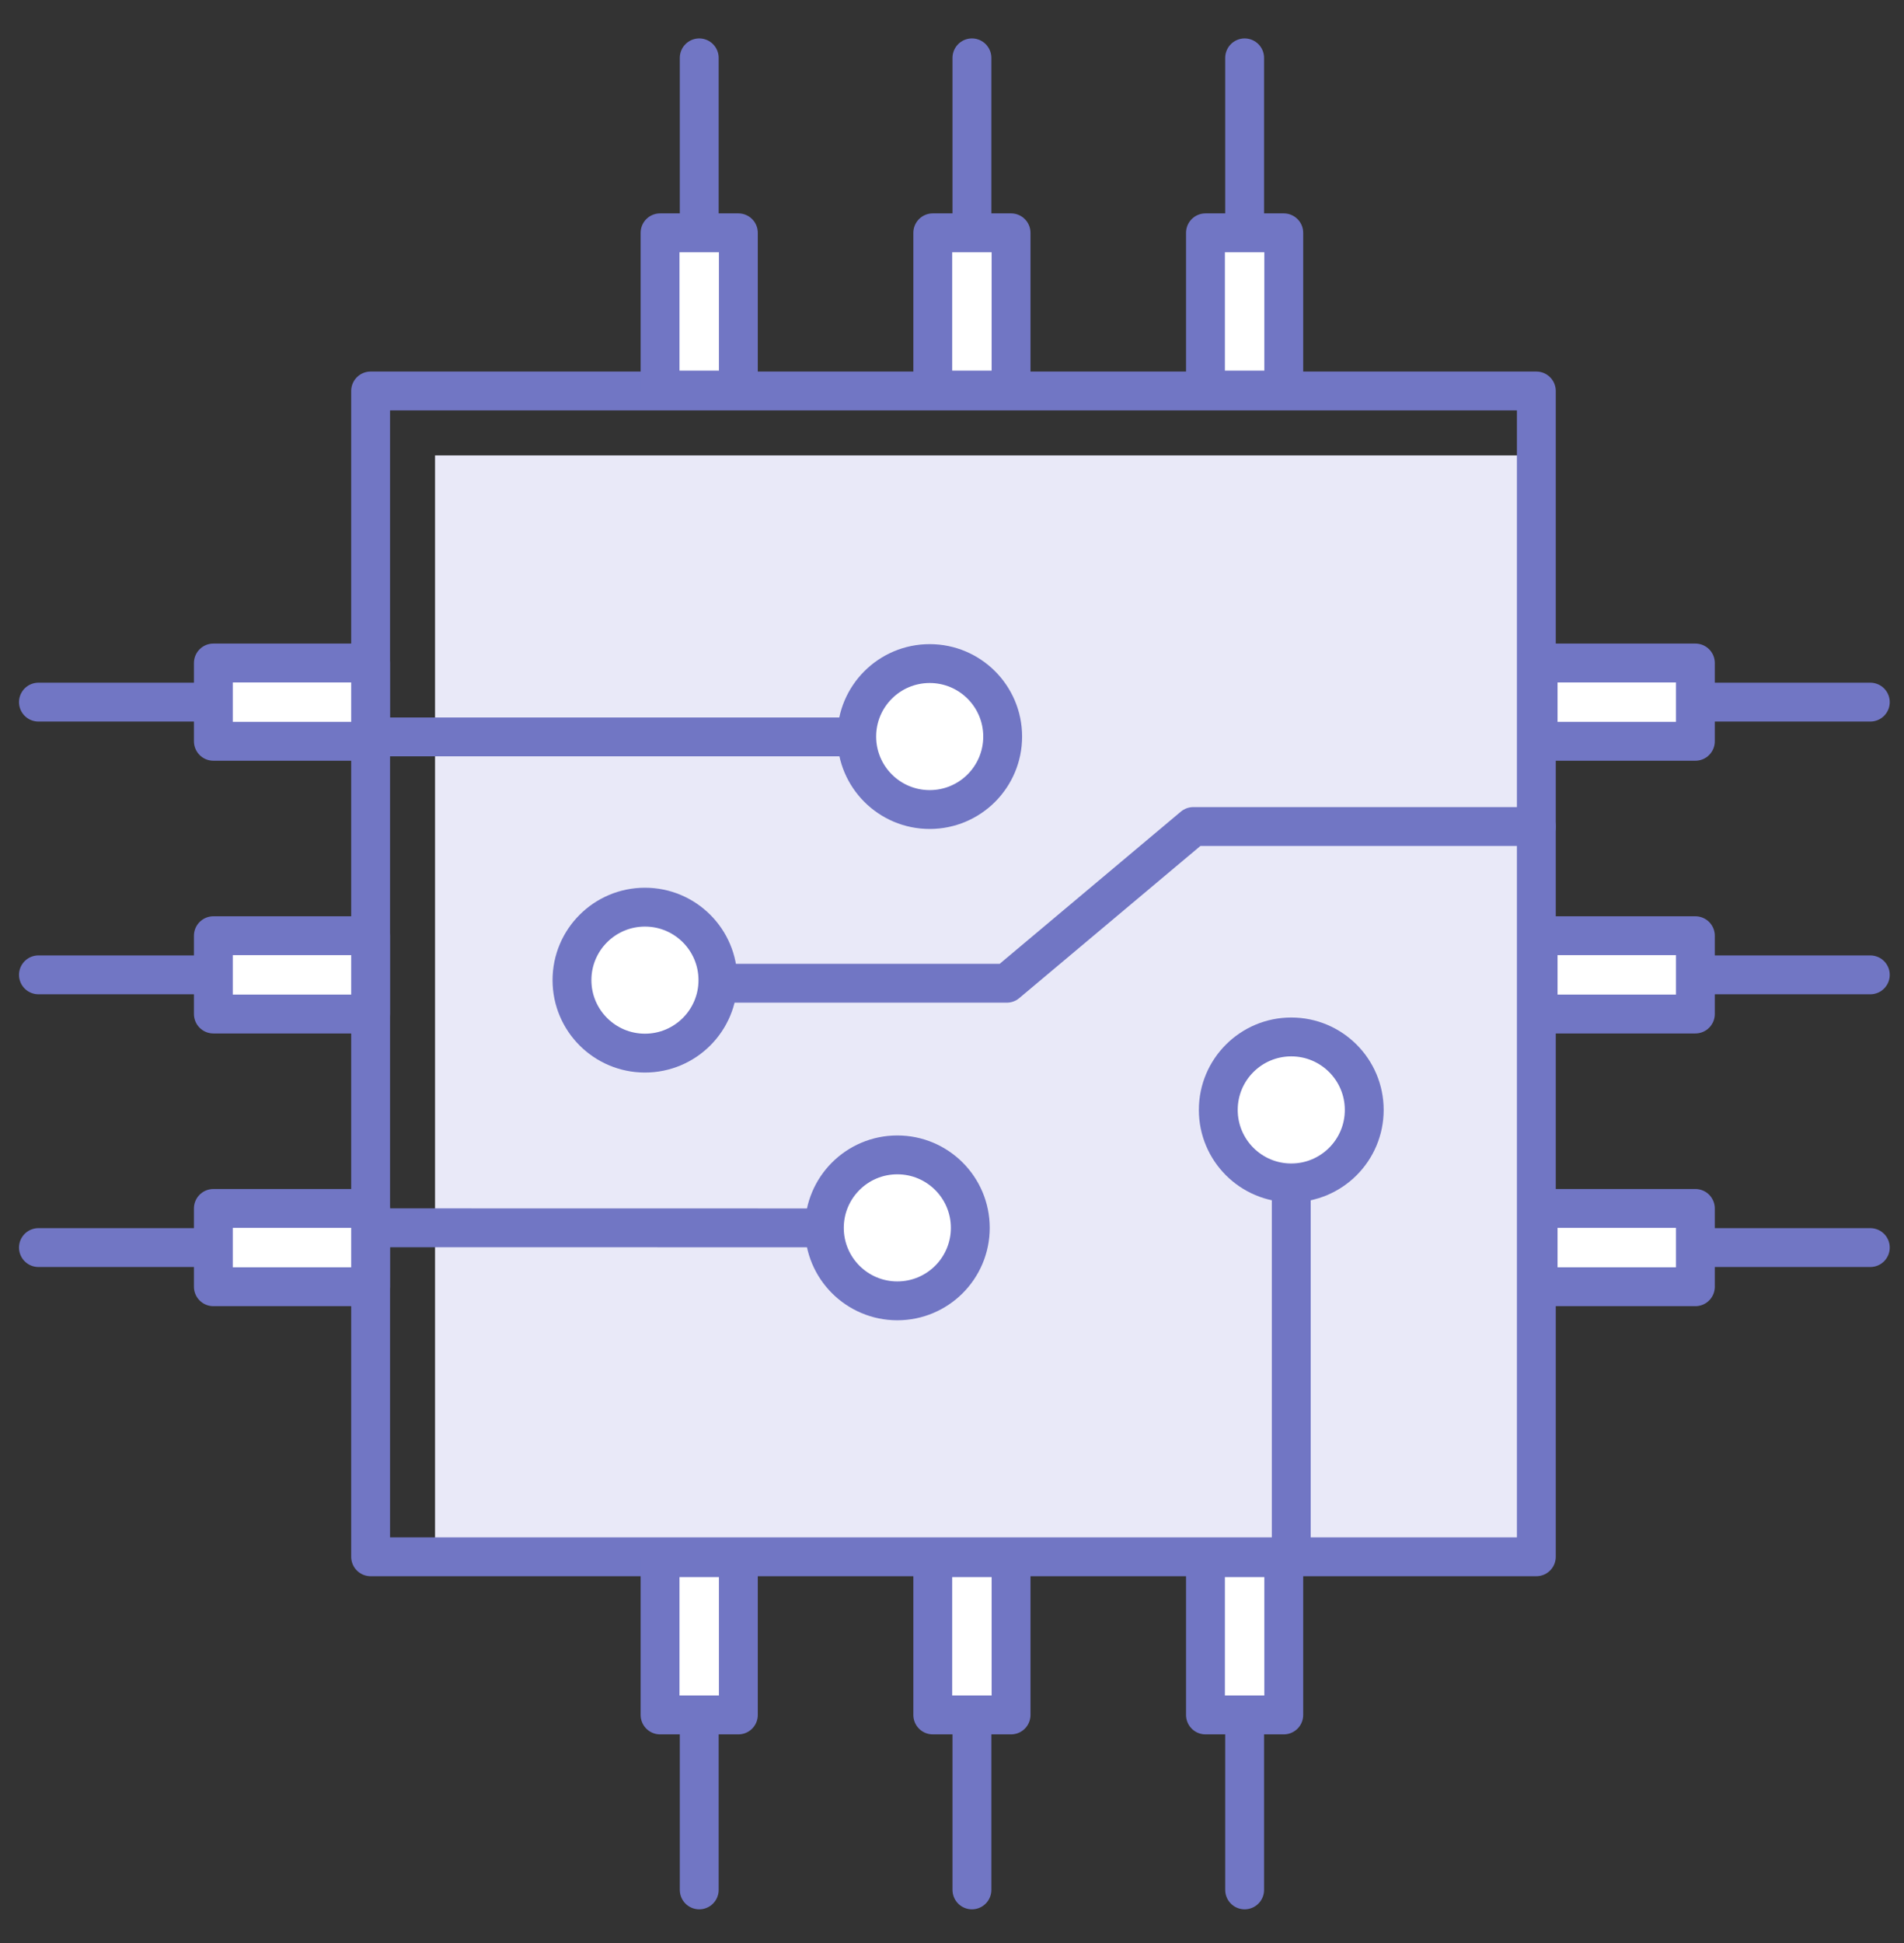 <?xml version="1.0" encoding="UTF-8"?>
<svg width="49px" height="50px" viewBox="0 0 49 50" version="1.1" xmlns="http://www.w3.org/2000/svg" xmlns:xlink="http://www.w3.org/1999/xlink">
    <rect x="0" y="0" width="49" height="50" fill="#333333" stroke="none"/>
    <!-- Generator: Sketch 63.1 (92452) - https://sketch.com -->
    <title>Group 6</title>
    <desc>Created with Sketch.</desc>
    <g id="Empty-state" stroke="none" stroke-width="1" fill="none" fill-rule="evenodd">
        <g id="Artboard" transform="translate(-96, -1190)">
            <g id="Group-6" transform="translate(96.5, 1190.5)">
                <rect id="Rectangle" fill="#E9E9F8" x="10.696" y="11.219" width="28.342" height="28.342"></rect>
                <g id="Group-29-Copy-2" transform="translate(7.538, 16.061)" stroke="#7176C4" stroke-linecap="round" stroke-linejoin="round">
                    <g id="Group-28" transform="translate(0.504, 0.306)">
                        <line x1="0.996" y1="2.096" x2="13.468" y2="2.096" id="Stroke-9-Copy-3"></line>
                        <circle id="Oval" fill="#FFFFFF" cx="15.384" cy="2.087" r="1.878"></circle>
                    </g>
                    <g id="Group-28" transform="translate(25.255, 16.825) rotate(-90) translate(-25.255, -16.825) translate(18.255, 14.325)">
                        <line x1="0.825" y1="2.438" x2="9.861" y2="2.438" id="Stroke-9-Copy-3"></line>
                        <circle id="Oval" fill="#FFFFFF" cx="11.824" cy="2.438" r="1.878"></circle>
                    </g>
                    <polyline id="Stroke-9-Copy-5" points="10.486 8.741 17.871 8.741 22.673 4.708 31.5 4.708"></polyline>
                    <line x1="1.5" y1="15.034" x2="13.176" y2="15.036" id="Stroke-9-Copy-4"></line>
                    <circle id="Oval" fill="#FFFFFF" cx="8.56" cy="8.661" r="1.878"></circle>
                    <circle id="Oval-Copy-10" fill="#FFFFFF" cx="15.055" cy="15.036" r="1.878"></circle>
                </g>
                <rect id="Rectangle" stroke="#7176C4" stroke-linecap="round" stroke-linejoin="round" x="9.038" y="9.561" width="30" height="30"></rect>
                <g id="Group-4" transform="translate(0, 16.561)" stroke="#7176C4" stroke-linecap="round" stroke-linejoin="round">
                    <line x1="0.489" y1="1.007" x2="5.489" y2="1.007" id="Stroke-9-Copy-6"></line>
                    <rect id="Rectangle" fill="#FFFFFF" x="4.991" y="0" width="4.047" height="2.015"></rect>
                    <line x1="0.489" y1="8.025" x2="5.489" y2="8.025" id="Stroke-9-Copy-7"></line>
                    <rect id="Rectangle-Copy-2" fill="#FFFFFF" x="4.991" y="7.018" width="4.047" height="2.015"></rect>
                    <line x1="0.489" y1="15.043" x2="5.489" y2="15.043" id="Stroke-9-Copy-7"></line>
                    <rect id="Rectangle-Copy-2" fill="#FFFFFF" x="4.991" y="14.036" width="4.047" height="2.015"></rect>
                </g>
                <g id="Group-4" transform="translate(43.122, 25.061) scale(-1, 1) translate(-43.122, -25.061) translate(38.122, 16.561)" stroke="#7176C4" stroke-linecap="round" stroke-linejoin="round">
                    <line x1="0.489" y1="1.007" x2="5.489" y2="1.007" id="Stroke-9-Copy-6"></line>
                    <rect id="Rectangle" fill="#FFFFFF" x="4.991" y="0" width="4.047" height="2.015"></rect>
                    <line x1="0.489" y1="8.025" x2="5.489" y2="8.025" id="Stroke-9-Copy-7"></line>
                    <rect id="Rectangle-Copy-2" fill="#FFFFFF" x="4.991" y="7.018" width="4.047" height="2.015"></rect>
                    <line x1="0.489" y1="15.043" x2="5.489" y2="15.043" id="Stroke-9-Copy-7"></line>
                    <rect id="Rectangle-Copy-2" fill="#FFFFFF" x="4.991" y="14.036" width="4.047" height="2.015"></rect>
                </g>
                <g id="Group-4" transform="translate(24.038, 5.5) rotate(-270) translate(-24.038, -5.5) translate(19.038, -3)" stroke="#7176C4" stroke-linecap="round" stroke-linejoin="round">
                    <line x1="0.489" y1="1.007" x2="5.489" y2="1.007" id="Stroke-9-Copy-6"></line>
                    <rect id="Rectangle" fill="#FFFFFF" x="4.991" y="0" width="4.047" height="2.015"></rect>
                    <line x1="0.489" y1="8.025" x2="5.489" y2="8.025" id="Stroke-9-Copy-7"></line>
                    <rect id="Rectangle-Copy-2" fill="#FFFFFF" x="4.991" y="7.018" width="4.047" height="2.015"></rect>
                    <line x1="0.489" y1="15.043" x2="5.489" y2="15.043" id="Stroke-9-Copy-7"></line>
                    <rect id="Rectangle-Copy-2" fill="#FFFFFF" x="4.991" y="14.036" width="4.047" height="2.015"></rect>
                </g>
                <g id="Group-4" transform="translate(24.038, 43.622) scale(-1, 1) rotate(-90) translate(-24.038, -43.622) translate(19.038, 35.122)" stroke="#7176C4" stroke-linecap="round" stroke-linejoin="round">
                    <line x1="0.489" y1="1.007" x2="5.489" y2="1.007" id="Stroke-9-Copy-6"></line>
                    <rect id="Rectangle" fill="#FFFFFF" x="4.991" y="0" width="4.047" height="2.015"></rect>
                    <line x1="0.489" y1="8.025" x2="5.489" y2="8.025" id="Stroke-9-Copy-7"></line>
                    <rect id="Rectangle-Copy-2" fill="#FFFFFF" x="4.991" y="7.018" width="4.047" height="2.015"></rect>
                    <line x1="0.489" y1="15.043" x2="5.489" y2="15.043" id="Stroke-9-Copy-7"></line>
                    <rect id="Rectangle-Copy-2" fill="#FFFFFF" x="4.991" y="14.036" width="4.047" height="2.015"></rect>
                </g>
            </g>
        </g>
    </g>
</svg>